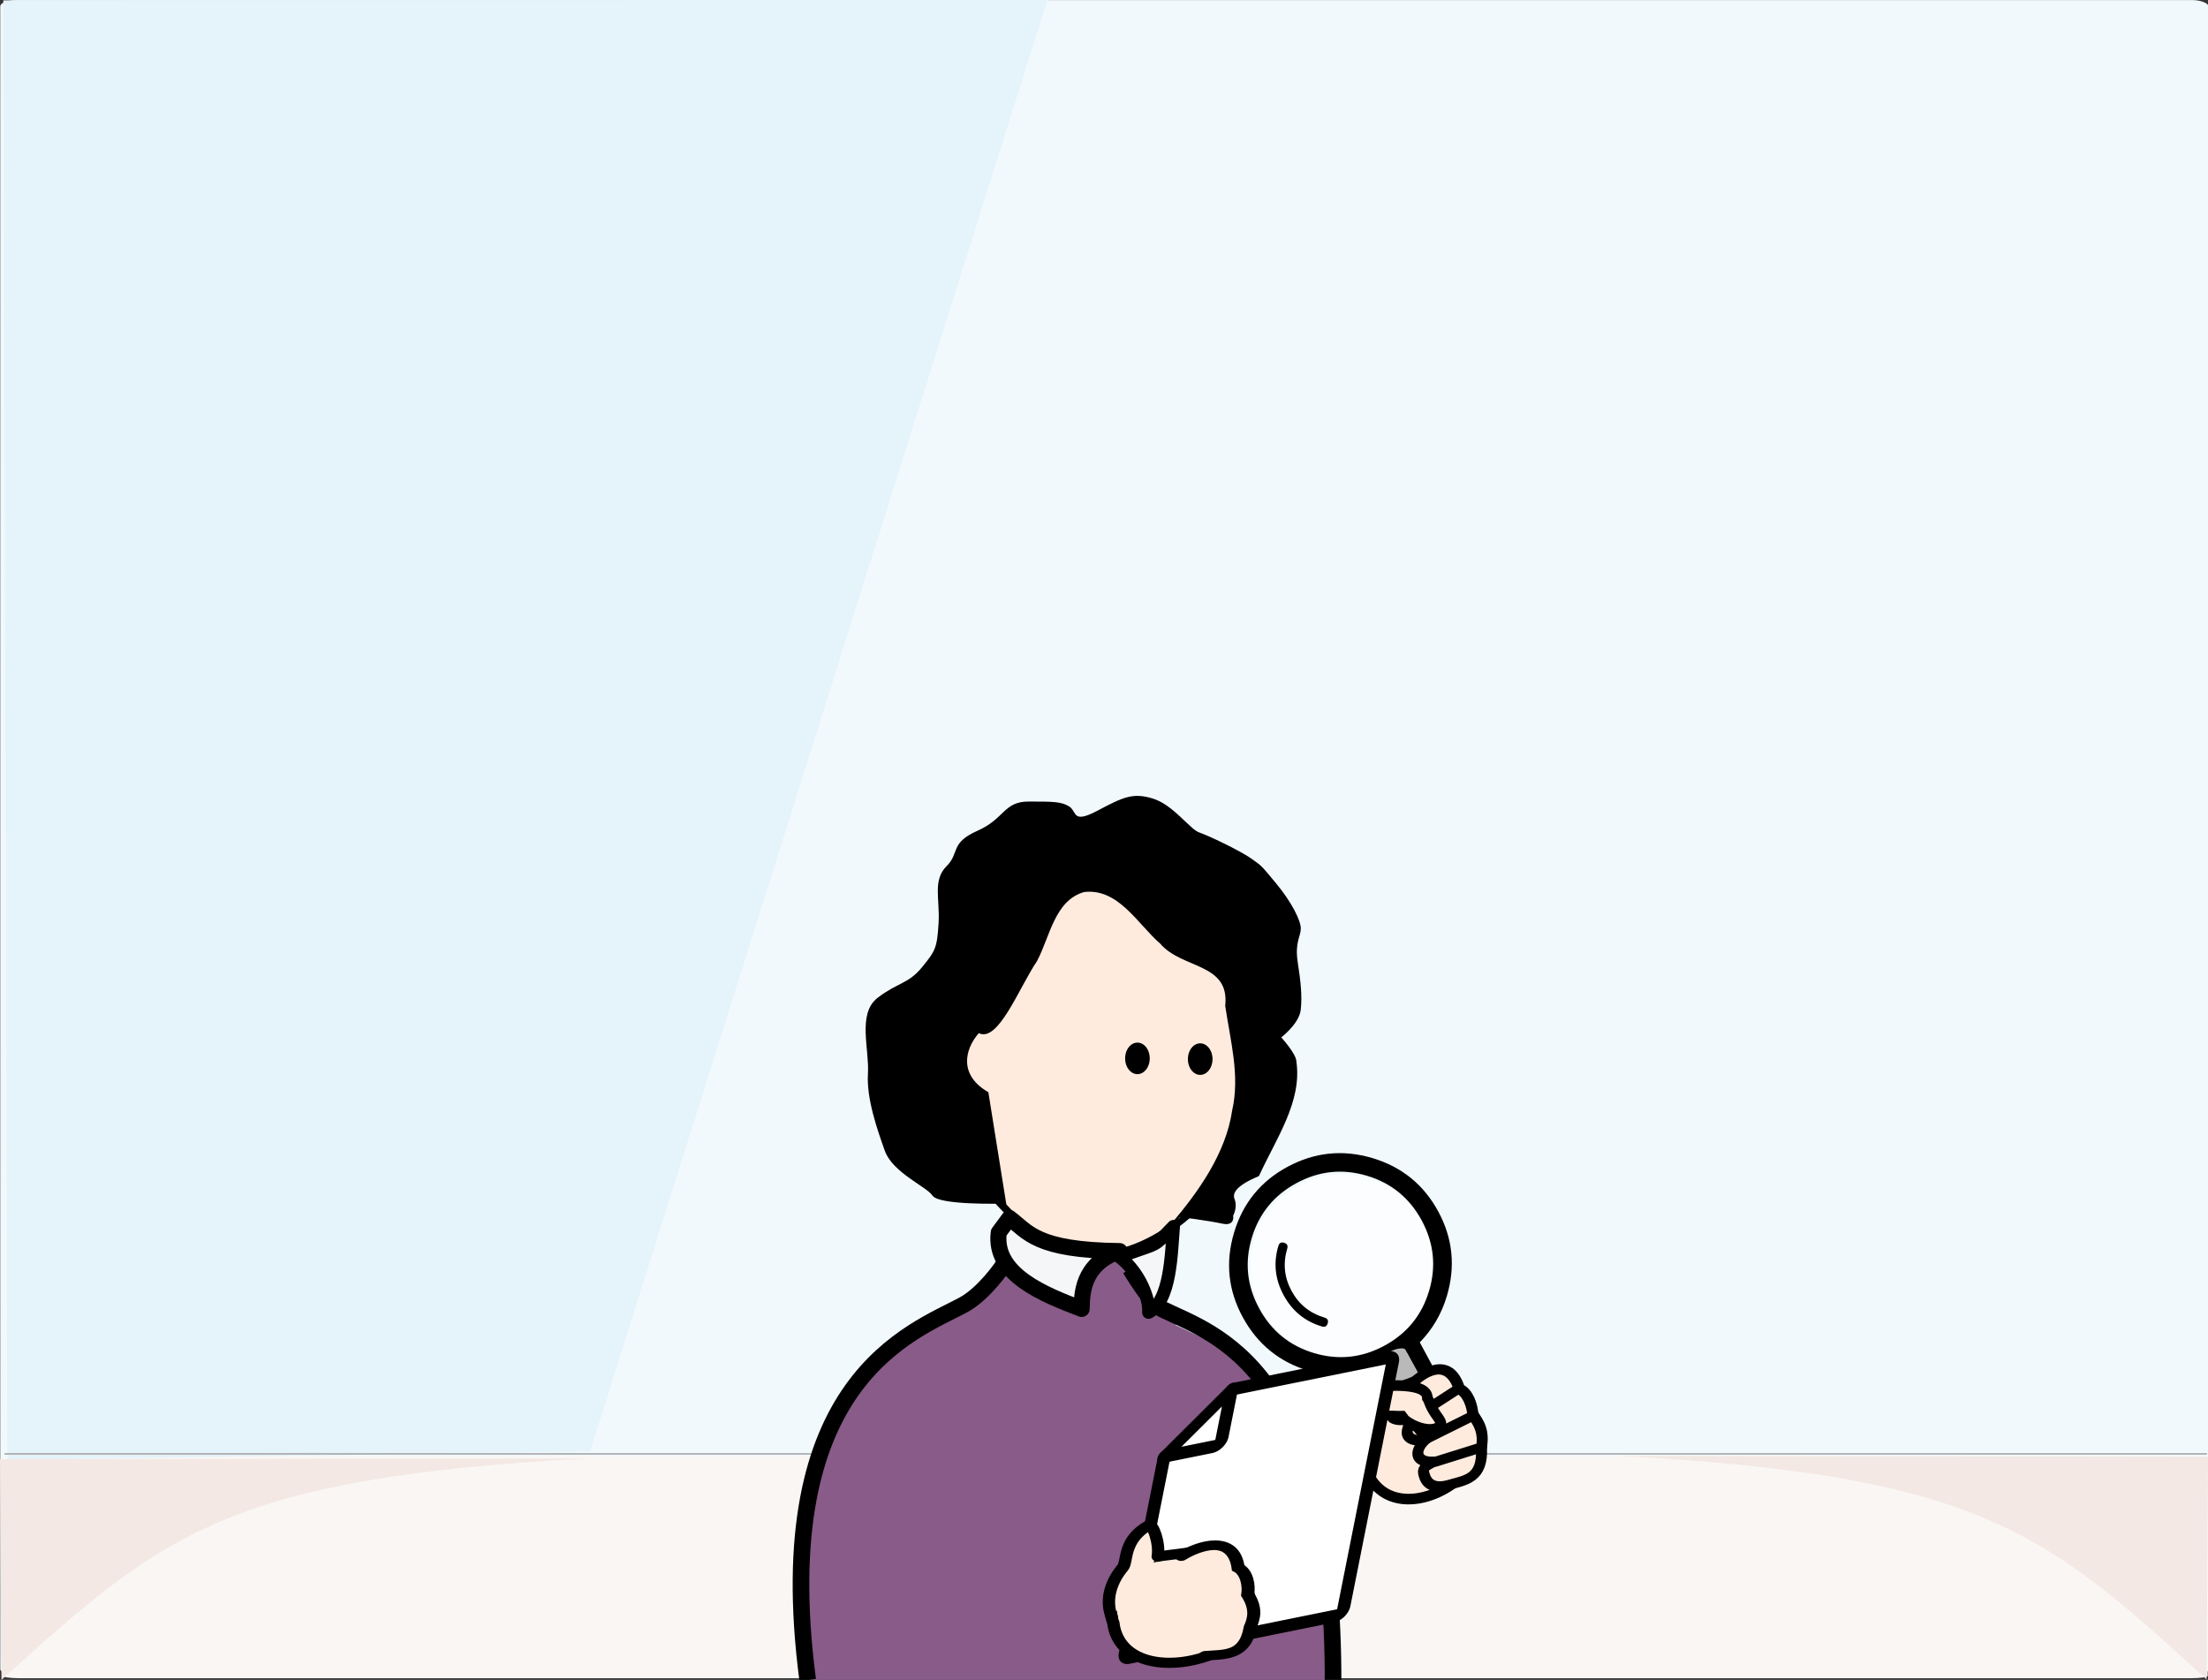 <?xml version="1.0" encoding="UTF-8" standalone="no"?>
<!-- Created with Inkscape (http://www.inkscape.org/) -->

<svg
   xmlns:dc="http://purl.org/dc/elements/1.1/"
   xmlns:cc="http://creativecommons.org/ns#"
   xmlns:rdf="http://www.w3.org/1999/02/22-rdf-syntax-ns#"
   xmlns:svg="http://www.w3.org/2000/svg"
   xmlns="http://www.w3.org/2000/svg"
   xmlns:sodipodi="http://sodipodi.sourceforge.net/DTD/sodipodi-0.dtd"
   xmlns:inkscape="http://www.inkscape.org/namespaces/inkscape"
   width="213.347mm"
   height="162.301mm"
   viewBox="0 0 755.954 575.083"
   id="svg94892"
   version="1.1"
   inkscape:version="0.91 r13725"
   sodipodi:docname="validation-cartoon.svg">
  <rect x="0" y="0" width="755.954" height="575.083" fill="#333333" stroke="none"/>
  <defs
     id="defs94894" />
  <sodipodi:namedview
     id="base"
     pagecolor="#ffffff"
     bordercolor="#666666"
     borderopacity="1.0"
     inkscape:pageopacity="0.0"
     inkscape:pageshadow="2"
     inkscape:zoom="0.70000001"
     inkscape:cx="75.751825"
     inkscape:cy="397.8796"
     inkscape:document-units="px"
     inkscape:current-layer="g88280"
     showgrid="false"
     inkscape:window-width="1888"
     inkscape:window-height="2108"
     inkscape:window-x="1952"
     inkscape:window-y="24"
     inkscape:window-maximized="0"
     fit-margin-top="0"
     fit-margin-left="0"
     fit-margin-right="0"
     fit-margin-bottom="0" />
  <g
     inkscape:groupmode="layer"
     id="layer3"
     inkscape:label="Layer 2"
     transform="translate(8.545,224.819)"
     style="display:inline">
    <rect
       style="opacity:1;fill:#f1f9fd;fill-opacity:1;stroke:none;stroke-width:3.977;stroke-linecap:round;stroke-linejoin:round;stroke-miterlimit:4;stroke-dasharray:none;stroke-dashoffset:0;stroke-opacity:1"
       id="rect178948"
       width="756.055"
       height="573.546"
       x="-8.458"
       y="-224.797"
       rx="5.577"
       ry="2.148" />
    <rect
       style="opacity:1;fill:#faf6f4;fill-opacity:1;stroke:none;stroke-width:3.894;stroke-linecap:round;stroke-linejoin:round;stroke-miterlimit:4;stroke-dasharray:none;stroke-dashoffset:0;stroke-opacity:1"
       id="rect178969"
       width="755.089"
       height="75.953"
       x="-7.787"
       y="273.745"
       rx="5.554"
       ry="0.811" />
    <path
       style="fill:#e5f3fa;fill-opacity:1;fill-rule:evenodd;stroke:none;stroke-width:1px;stroke-linecap:butt;stroke-linejoin:miter;stroke-opacity:1"
       d="M -7.408,-224.694 -6.019,275.008 193.486,272.015 350.06,-224.819 Z"
       id="path178975"
       inkscape:connector-curvature="0"
       sodipodi:nodetypes="ccccc" />
    <path
       style="fill:none;fill-rule:evenodd;stroke:#a9a9a9;stroke-width:0.518;stroke-linecap:butt;stroke-linejoin:miter;stroke-miterlimit:4;stroke-dasharray:none;stroke-opacity:1"
       d="m -7.029,272.906 754.079,0"
       id="path178971"
       inkscape:connector-curvature="0" />
    <path
       style="fill:#f3e8e3;fill-opacity:1;fill-rule:evenodd;stroke:none;stroke-width:1px;stroke-linecap:butt;stroke-linejoin:miter;stroke-opacity:1"
       d="M -8.04,350.264 C 47.013,300.446 69.004,281.143 192.476,274.453 l -201.02,0.283 z"
       id="path178973"
       inkscape:connector-curvature="0"
       sodipodi:nodetypes="cccc" />
    <path
       style="display:inline;fill:#f3e8e3;fill-opacity:1;fill-rule:evenodd;stroke:none;stroke-width:1px;stroke-linecap:butt;stroke-linejoin:miter;stroke-opacity:1"
       d="m 746.904,350.098 c -55.052,-50.274 -77.044,-69.753 -200.515,-76.505 l 201.02,0.285 z"
       id="path178973-7"
       inkscape:connector-curvature="0"
       sodipodi:nodetypes="cccc" />
  </g>
  <g
     inkscape:label="Layer 1"
     inkscape:groupmode="layer"
     id="layer1"
     transform="translate(8.545,224.819)"
     style="display:inline">
    <g
       inkscape:groupmode="layer"
       id="layer4"
       inkscape:label="texts"
       style="display:inline">
      <g
         style="font-style:normal;font-weight:normal;font-size:13.929px;line-height:125%;font-family:sans-serif;text-align:center;letter-spacing:0px;word-spacing:0px;text-anchor:middle;fill:#000000;fill-opacity:1;stroke:none;stroke-width:1px;stroke-linecap:butt;stroke-linejoin:miter;stroke-opacity:1"
         id="text87445">
        <g
           style="display:inline"
           transform="matrix(-0.5,-0.036,-0.036,0.5,882.317,1649.007)"
           id="g88280">
          <g
             id="g102613-2-0-7"
             transform="matrix(-6.348,-0.452,-0.452,6.348,5806.305,-4676.509)">
            <path
               inkscape:connector-curvature="0"
               transform="scale(-1,1)"
               style="opacity:1;fill:#ffffff;fill-opacity:1;stroke:#000000;stroke-width:0.747;stroke-linecap:round;stroke-linejoin:round;stroke-miterlimit:4;stroke-dasharray:none;stroke-dashoffset:0;stroke-opacity:1"
               d="m -680.413,325.598 a 15.863,19.086 0 0 1 -15.863,19.086 15.863,19.086 0 0 1 -15.863,-19.086 15.863,19.086 0 0 1 15.863,-19.086 15.863,19.086 0 0 1 15.863,19.086 z"
               id="path102696-9-8" />
            <path
               sodipodi:nodetypes="csssssssssssssssssscccscsc"
               inkscape:connector-curvature="0"
               id="path6720-3-68-2-77-2"
               d="m 685.648,339.6 c 0,0 -6.578,0.164 -7.236,-0.822 -0.658,-0.987 -4.276,-2.467 -5.098,-4.769 -0.822,-2.302 -1.973,-5.591 -1.809,-8.223 0.164,-2.631 -1.151,-6.414 0.987,-8.058 2.138,-1.645 3.289,-1.48 4.769,-3.289 1.48,-1.809 1.645,-2.138 1.809,-4.769 0.164,-2.631 -0.658,-4.605 0.822,-6.085 1.48,-1.48 0.329,-2.467 3.289,-3.782 2.96,-1.316 2.796,-3.125 5.427,-3.125 2.631,0 3.454,0 4.276,0.493 0.822,0.493 0.329,1.973 3.125,0.493 2.796,-1.48 3.782,-1.973 5.92,-1.316 2.138,0.658 3.947,3.289 4.934,3.618 0.987,0.329 4.44,1.973 5.591,2.796 1.151,0.822 0.987,0.658 2.631,2.631 1.645,1.973 2.631,3.947 2.631,4.769 0,0.822 -0.658,1.48 -0.329,3.618 0.329,2.138 0.493,3.618 0.329,5.098 -0.164,1.48 -2.138,2.96 -2.138,2.96 0,0 1.679,1.809 1.679,2.631 0.615,4.251 -2.142,8.157 -3.981,12.17 -2.302,0.987 -2.96,1.809 -2.631,2.631 0.329,0.822 -0.172,1.702 -0.172,1.702 0,0 0.256,1.022 -0.979,0.764 -6.778,-1.415 -23.846,-2.138 -23.846,-2.138 z"
               style="fill:#000000;fill-opacity:1;fill-rule:evenodd;stroke:#000000;stroke-width:0.23px;stroke-linecap:butt;stroke-linejoin:miter;stroke-opacity:1" />
            <path
               sodipodi:nodetypes="cccccccccc"
               inkscape:connector-curvature="0"
               id="path6737-6-7-2-5-5"
               d="m 686.144,339.839 -1.935,-12.014 c -3.166,-1.828 -2.632,-4.684 -0.952,-6.55 1.988,1.168 4.26,-4.818 6.163,-7.644 1.395,-2.61 1.874,-6.533 5.119,-7.475 3.768,-0.454 5.84,3.442 8.293,5.568 2.316,2.718 7.5,2.008 7.011,6.742 0.546,3.712 1.609,7.47 0.752,11.242 -0.681,4.671 -3.677,8.83 -6.557,12.232 -7.352,5.169 -13.027,3.245 -17.894,-2.101 z"
               style="fill:#feebde;fill-opacity:1;fill-rule:evenodd;stroke:#000000;stroke-width:0.23px;stroke-linecap:butt;stroke-linejoin:miter;stroke-opacity:1" />
            <path
               inkscape:connector-curvature="0"
               style="opacity:1;fill:#000000;fill-opacity:1;stroke:#000000;stroke-width:0.223;stroke-linecap:round;stroke-linejoin:round;stroke-miterlimit:4;stroke-dasharray:none;stroke-dashoffset:0;stroke-opacity:1"
               d="m 708.255,324.187 a 1.208,1.58 0 0 1 -1.208,1.58 1.208,1.58 0 0 1 -1.208,-1.58 1.208,1.58 0 0 1 1.208,-1.58 1.208,1.58 0 0 1 1.208,1.58 z"
               id="path6748-6-3-4-7-4-3" />
            <path
               inkscape:connector-curvature="0"
               style="opacity:1;fill:#000000;fill-opacity:1;stroke:#000000;stroke-width:0.223;stroke-linecap:round;stroke-linejoin:round;stroke-miterlimit:4;stroke-dasharray:none;stroke-dashoffset:0;stroke-opacity:1"
               d="m 701.518,324.114 a 1.208,1.58 0 0 1 -1.208,1.58 1.208,1.58 0 0 1 -1.208,-1.58 1.208,1.58 0 0 1 1.208,-1.58 1.208,1.58 0 0 1 1.208,1.58 z"
               id="path6748-6-3-4-7-0-4-4" />
          </g>
          <path
             style="fill:#885b88;fill-opacity:1;fill-rule:evenodd;stroke:none;stroke-width:1px;stroke-linecap:butt;stroke-linejoin:miter;stroke-opacity:1"
             d="m 1290.259,-2793.647 41.007,42.554 46.379,36.419 22.997,27.023 18.072,75.023 -15.594,137.412 -357.477,-32.307 13.224,-181.742 84.199,-54.115 31.875,-12.284 32.72,-41.96 z"
             id="path102964-3-9"
             inkscape:connector-curvature="0"
             sodipodi:nodetypes="cccccccccccc" />
          <path
             style="fill:none;fill-rule:evenodd;stroke:#000000;stroke-width:11.343px;stroke-linecap:butt;stroke-linejoin:miter;stroke-opacity:1"
             d="m 1208.738,-2791.845 c 0,0 -15.628,22.637 -23.585,25.848 -36.093,14.561 -120.23,29.9 -134.962,248.377"
             id="path102753-6-9"
             inkscape:connector-curvature="0"
             sodipodi:nodetypes="csc" />
          <path
             sodipodi:nodetypes="ccccc"
             style="fill:#f4f6f8;stroke:#000000;stroke-width:10.98;stroke-linecap:round;stroke-linejoin:round;stroke-opacity:1"
             d="m 1293.578,-2820.578 c -13.283,8.609 -19.757,20.642 -76.663,17.136 25.379,10.777 23.434,31.906 23.038,41.239 26.17,-7.887 61.821,-18.935 60.214,-47.956 z"
             inkscape:connector-curvature="0"
             id="path14-7-7-0-1-4-0-69-6-5-0" />
          <g
             id="g266713"
             transform="matrix(-3.018,8.616,8.616,3.018,-4520.726,-6289.354)">
            <g
               transform="matrix(-0.113,-0.994,0.994,-0.113,-561.317,844.635)"
               id="g266697">
              <g
                 id="g266734"
                 transform="matrix(0.966,0.259,-0.259,0.966,185.896,6.666)">
                <g
                   id="g451706"
                   transform="translate(8.371,-3.968)">
                  <g
                     id="g266730"
                     transform="matrix(0.928,0,0,0.928,-21.355,109.487)">
                    <path
                       id="path266711"
                       d="m 84.609,682.216 a 7.375,7.375 0 0 1 -8.244,-6.389 7.375,7.375 0 0 1 6.389,-8.244 7.375,7.375 0 0 1 8.244,6.389 7.375,7.375 0 0 1 -6.389,8.244 z"
                       style="opacity:1;fill:#ffffff;fill-opacity:0.734;stroke:none;stroke-width:0.7;stroke-linecap:round;stroke-linejoin:round;stroke-miterlimit:4;stroke-dasharray:none;stroke-dashoffset:0;stroke-opacity:1"
                       inkscape:connector-curvature="0" />
                    <path
                       style="fill:#000000;fill-opacity:1"
                       id="path10029-9-94-71-7-3-5-7"
                       d="m 88.999,693.335 q -1.027,-0.442 -1.442,-1.482 l -3.246,-8.14 q -2.203,0.169 -4.257,-0.714 -3.382,-1.454 -4.77,-4.89 -1.388,-3.437 0.084,-6.861 1.472,-3.424 4.921,-4.782 3.449,-1.358 6.852,0.105 3.403,1.463 4.77,4.89 1.367,3.427 -0.105,6.852 -0.883,2.055 -2.598,3.448 l 3.246,8.14 q 0.415,1.04 -0.027,2.068 -0.423,0.985 -1.433,1.387 -1.01,0.403 -1.994,-0.021 z m 0.494,-1.208 q 0.492,0.212 1.012,0.004 0.52,-0.207 0.732,-0.7 0.212,-0.492 -0.008,-1.043 l -3.148,-7.895 q -1.151,0.672 -2.448,0.976 l 3.148,7.895 q 0.22,0.551 0.712,0.762 z m -8.85,-10.498 q 2.825,1.214 5.702,0.067 2.877,-1.147 4.091,-3.972 1.214,-2.825 0.067,-5.702 -1.147,-2.877 -3.972,-4.091 -2.825,-1.214 -5.702,-0.067 -2.877,1.147 -4.091,3.972 -1.214,2.825 -0.067,5.702 1.147,2.877 3.972,4.091 z m 0.883,-2.055 q -1.969,-0.846 -2.774,-2.866 -0.805,-2.02 0.041,-3.989 0.147,-0.342 0.49,-0.195 0.342,0.147 0.195,0.49 -0.736,1.712 -0.053,3.426 0.683,1.714 2.396,2.45 0.342,0.147 0.195,0.49 -0.147,0.342 -0.49,0.195 z"
                       inkscape:connector-curvature="0" />
                    <rect
                       ry="0.456"
                       rx="1.183"
                       transform="matrix(0.926,-0.377,0.377,0.926,0,0)"
                       y="664.707"
                       x="-178.787"
                       height="5.196"
                       width="3"
                       id="rect451704"
                       style="opacity:1;fill:#b9b9b9;fill-opacity:1;stroke:none;stroke-width:0.5;stroke-linecap:round;stroke-linejoin:round;stroke-miterlimit:4;stroke-dasharray:none;stroke-dashoffset:0;stroke-opacity:1" />
                  </g>
                  <g
                     style="fill:#feebde;fill-opacity:1;stroke-width:29.556;stroke-miterlimit:4;stroke-dasharray:none"
                     transform="matrix(-0.013,-0.032,-0.032,0.013,76.516,753.517)"
                     id="g88545-8-8-8">
                    <g
                       style="fill:#feebde;fill-opacity:1"
                       id="g102578-03-9"
                       transform="matrix(0.776,0,0,0.776,23.368,109.132)">
                      <g
                         style="fill:#feebde;fill-opacity:1;stroke-width:29.556;stroke-miterlimit:4;stroke-dasharray:none"
                         id="g5278-9-1-7-5">
                        <path
                           inkscape:connector-curvature="0"
                           id="path4559-4-2-0-0"
                           sodipodi:nodetypes="cscssc"
                           style="fill:#feebde;fill-opacity:1;stroke:#000000;stroke-width:29.556;stroke-linecap:round;stroke-miterlimit:4;stroke-dasharray:none"
                           d="M 345.12,520.62 C 224.26,546.69 165.6,429.35 187.31,313.05 c 17.86,-95.68 45.81,-120.43 137.88,-126.18 76.9,4.76 154.35,10.17 157.03,63.07 3.48,68.91 19.96,106.82 15.88,161.13 -3.89,51.65 -92.69,110.34 -152.98,109.55 z" />
                      </g>
                      <g
                         style="fill:#feebde;fill-opacity:1;stroke-width:10.174;stroke-miterlimit:4;stroke-dasharray:none"
                         id="g4561-0-98-0-6"
                         transform="matrix(2.716,-0.17,0.149,3.098,-87.863,-1403.7)">
                        <path
                           inkscape:connector-curvature="0"
                           id="path4563-9-8-3-0"
                           sodipodi:nodetypes="ccscscscscccc"
                           style="fill:#feebde;fill-opacity:1;stroke:#000000;stroke-width:10.174;stroke-linecap:round;stroke-miterlimit:4;stroke-dasharray:none"
                           d="m 89.487,526.47 c -29.223,10.42 -22.518,25.34 -19.536,40.48 3.133,15.83 12.461,17.85 20.892,16.47 6.284,-1.02 6.769,-2.78 7.095,-13.36 2.862,6.64 7.072,10.91 11.942,10.91 5.25,0 9.73,-4.95 12.28,-12.5 2.03,7.22 5.88,12.25 10.78,12.97 5.6,0.82 11.15,-4.18 14.78,-12.32 1.09,9.99 5.27,17.51 11.25,18.6 8.4,1.53 17.12,-10.19 19.47,-26.16 7.06,-15.21 11.38,-43.96 -24.91,-39.65 -6.6,-5.5 -21.08,-4.23 -29.9,-1 -16.71,-3.49 -25.872,0.62 -34.143,5.56 z" />
                        <path
                           inkscape:connector-curvature="0"
                           id="path4565-1-6-4-8"
                           sodipodi:nodetypes="cc"
                           style="fill:#feebde;fill-opacity:1;stroke:#000000;stroke-width:10.174;stroke-miterlimit:4;stroke-dasharray:none"
                           d="m 125.78,566 c 5.44,3.73 11.12,6.25 18.44,0.58" />
                        <path
                           inkscape:connector-curvature="0"
                           id="path4567-7-8-9-3"
                           sodipodi:nodetypes="cc"
                           style="fill:#feebde;fill-opacity:1;stroke:#000000;stroke-width:10.174;stroke-miterlimit:4;stroke-dasharray:none"
                           d="m 90,526.65 7.552,43.66" />
                        <path
                           inkscape:connector-curvature="0"
                           id="path4569-7-2-2-7"
                           sodipodi:nodetypes="cc"
                           style="fill:#feebde;fill-opacity:1;stroke:#000000;stroke-width:10.174;stroke-miterlimit:4;stroke-dasharray:none"
                           d="m 122.86,520.93 -0.38,47.12" />
                        <path
                           inkscape:connector-curvature="0"
                           id="path4571-1-0-7-8"
                           sodipodi:nodetypes="cc"
                           style="fill:#feebde;fill-opacity:1;stroke:#000000;stroke-width:10.174;stroke-miterlimit:4;stroke-dasharray:none"
                           d="m 154.29,522.36 -7.08,51.2" />
                      </g>
                      <path
                         inkscape:connector-curvature="0"
                         id="path4577-9-2-4-2"
                         sodipodi:nodetypes="csscscsscc"
                         style="fill:#feebde;fill-opacity:1;stroke:#000000;stroke-width:29.556;stroke-linecap:round;stroke-miterlimit:4;stroke-dasharray:none"
                         d="M 360.731,519.051 C 438.683,519.801 484.76,458.57 491.38,450.08 c 16.16,-20.71 33.45,-70.12 8.68,-113.8 -36.17,-63.78 -57.7,-66.56 -72.46,-58.68 -2.97,-0.34 -6.02,-0.27 -9.18,0.28 -29.47,5.19 -52.19,-1.85 -65,-0.89 -5.82,0.44 -9.59,2.53 -11.02,8.17 -5.65,22.36 19.25,55.36 55.56,73.72 10.91,5.51 9.59,3.17 19.38,4.85 3.77,7.68 21.93,36.63 14.88,25.61" />
                    </g>
                  </g>
                </g>
              </g>
            </g>
          </g>
          <path
             sodipodi:nodetypes="ccccc"
             style="fill:#f4f6f8;stroke:#000000;stroke-width:8.842;stroke-linecap:round;stroke-linejoin:round;stroke-miterlimit:4;stroke-dasharray:none;stroke-opacity:1"
             d="m 1186.353,-2817.02 c 8.313,9.734 7.362,6.856 30.325,17.559 -14.379,9.506 -22.627,27.156 -22.51,36.334 -14.613,-8.85 -12.516,-41.408 -12.749,-59.764 z"
             inkscape:connector-curvature="0"
             id="path16-9-8-6-0-1-8-5-1-6-2" />
          <path
             style="fill:none;fill-rule:evenodd;stroke:#000000;stroke-width:11.343px;stroke-linecap:butt;stroke-linejoin:miter;stroke-opacity:1"
             d="m 1295.634,-2787.744 c 0,0 11.253,19.802 25.136,28.636 32.836,20.892 129.14,60.805 87.607,263.111"
             id="path102753-7-5-0"
             inkscape:connector-curvature="0"
             sodipodi:nodetypes="csc" />
          <g
             id="g106223-1-1"
             transform="matrix(8.82,0.627,-0.627,8.82,109.265,-5862.885)">
            <g
               transform="matrix(1.229,0,0,1.009,-92.552,10.548)"
               id="g102951-4-9">
              <g
                 id="g92647-7-8-0-9-6"
                 style="fill:#f4f6f8;stroke:#0f2d59;stroke-width:1.675;stroke-linecap:round;stroke-linejoin:round;stroke-miterlimit:4;stroke-dasharray:none"
                 transform="matrix(0.532,0,0,0.532,186.963,341.814)">
                <g
                   transform="matrix(0.832,0.206,0.163,1.003,-77.257,-58.928)"
                   style="fill:#ffffff;fill-opacity:1;stroke:#0f2d59;stroke-width:1.872;stroke-linecap:round;stroke-linejoin:round;stroke-miterlimit:4;stroke-dasharray:none"
                   id="g92426-1-6-13-6-1-5-2">
                  <path
                     d="m 94.878,23.444 -22,0 a 1,1 0 0 0 -1,1 l 0,35 a 1,1 0 0 0 1,1 l 29,0 a 1,1 0 0 0 1,-1 l 0,-28"
                     inkscape:connector-curvature="0"
                     id="path72-9-2-5-6-1-9-87-2-1"
                     style="fill:#ffffff;fill-opacity:1;stroke:#000000;stroke-width:1.872;stroke-linecap:round;stroke-linejoin:round;stroke-miterlimit:4;stroke-dasharray:none;stroke-opacity:1" />
                  <path
                     d="m 94.878,23.444 0,7 a 1,1 0 0 0 1,1 l 7,0 z"
                     inkscape:connector-curvature="0"
                     id="path76-2-1-6-0-2-7-3-7-2"
                     style="fill:#ffffff;fill-opacity:1;stroke:#000000;stroke-width:1.872;stroke-linecap:round;stroke-linejoin:round;stroke-miterlimit:4;stroke-dasharray:none;stroke-opacity:1" />
                </g>
              </g>
              <g
                 style="fill:#feebde;fill-opacity:1;stroke-width:29.556;stroke-miterlimit:4;stroke-dasharray:none"
                 id="g99164-4-3-1-0"
                 transform="matrix(0.008,-0.025,0.025,0.008,183.175,327.422)"
                 inkscape:transform-center-x="-5.643995"
                 inkscape:transform-center-y="1.3331588">
                <g
                   id="g99215-3-44-7-7"
                   transform="translate(100.418,60.468)"
                   style="fill:#feebde;fill-opacity:1">
                  <g
                     transform="translate(-1145.61,208.622)"
                     style="fill:#feebde;fill-opacity:1;stroke-width:29.556;stroke-miterlimit:4;stroke-dasharray:none"
                     id="g5278-9-2-6-5-7-2-0-3">
                    <path
                       inkscape:connector-curvature="0"
                       id="path4559-4-8-4-1-8-46-0-1"
                       sodipodi:nodetypes="cscssc"
                       style="fill:#feebde;fill-opacity:1;stroke:#000000;stroke-width:29.556;stroke-linecap:round;stroke-miterlimit:4;stroke-dasharray:none"
                       d="M 345.12,520.62 C 224.26,546.69 165.6,429.35 187.31,313.05 c 17.86,-95.68 45.81,-120.43 137.88,-126.18 76.9,4.76 154.35,10.17 157.03,63.07 3.48,68.91 19.96,106.82 15.88,161.13 -3.89,51.65 -92.69,110.34 -152.98,109.55 z" />
                  </g>
                  <g
                     style="fill:#feebde;fill-opacity:1;stroke-width:10.174;stroke-miterlimit:4;stroke-dasharray:none"
                     id="g4561-0-0-9-1-2-4-6-1"
                     transform="matrix(2.716,-0.17,0.149,3.098,-1233.473,-1195.078)">
                    <path
                       inkscape:connector-curvature="0"
                       id="path4563-9-1-5-0-8-9-1-9"
                       sodipodi:nodetypes="ccccc"
                       style="fill:#feebde;fill-opacity:1;stroke:#000000;stroke-width:10.174;stroke-linecap:round;stroke-miterlimit:4;stroke-dasharray:none"
                       d="m 178.44,561.56 c 7.06,-15.21 11.38,-43.96 -24.91,-39.65 -6.6,-5.5 -21.08,-4.23 -29.9,-1 -16.71,-3.49 -25.872,0.62 -34.143,5.56 -29.223,10.42 -22.518,25.34 -19.536,40.48" />
                  </g>
                  <path
                     inkscape:connector-curvature="0"
                     id="path4577-9-1-3-0-8-8-0-0"
                     sodipodi:nodetypes="cssc"
                     style="fill:#feebde;fill-opacity:1;stroke:#000000;stroke-width:29.556;stroke-linecap:round;stroke-miterlimit:4;stroke-dasharray:none"
                     d="m -784.879,727.673 c 77.952,0.75 124.026,-60.483 130.649,-68.971 13.205,-16.924 76.869,-23.809 98.723,-97.355 2.981,-10.031 -58.034,-9.354 -93.663,7.941" />
                </g>
              </g>
            </g>
          </g>
        </g>
      </g>
    </g>
  </g>
</svg>
